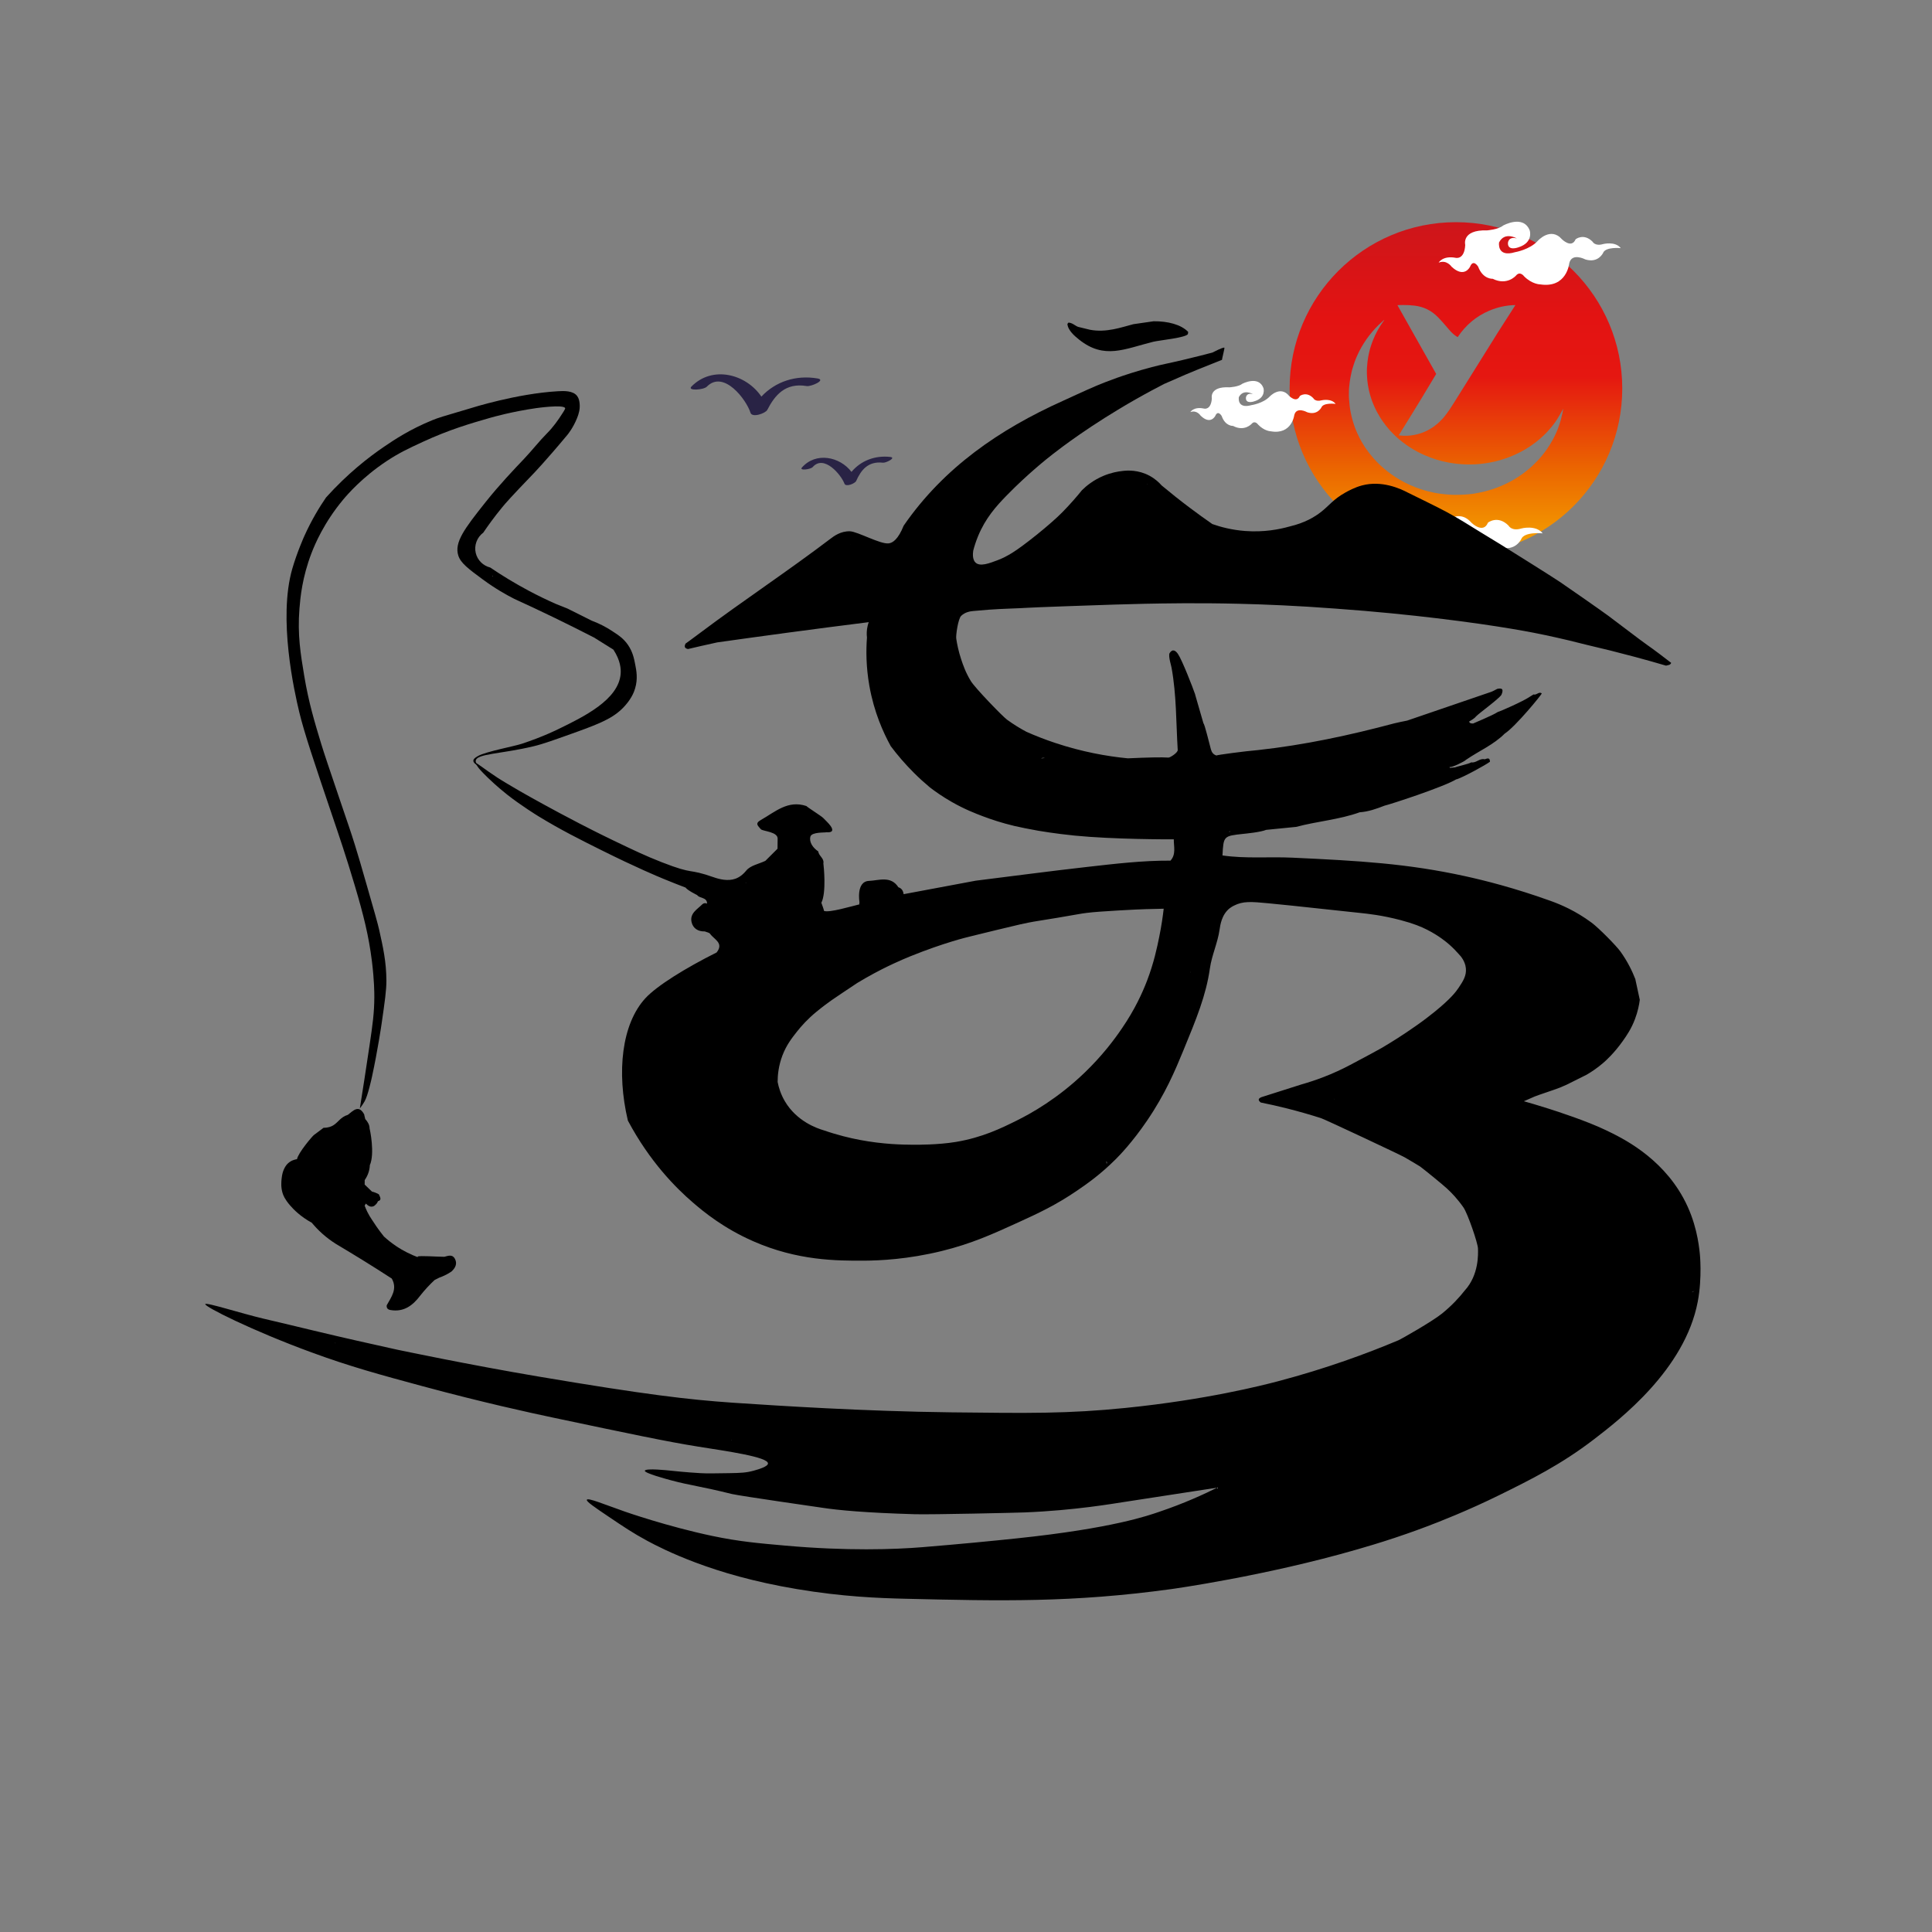<?xml version="1.0" encoding="utf-8"?>
<!-- Generator: Adobe Illustrator 23.0.5, SVG Export Plug-In . SVG Version: 6.00 Build 0)  -->
<svg version="1.1" id="图层_1" xmlns="http://www.w3.org/2000/svg" xmlns:xlink="http://www.w3.org/1999/xlink" x="0px" y="0px"
	 viewBox="0 0 800 800" style="enable-background:new 0 0 800 800;" xml:space="preserve">
<rect x="0" y="0" width="800" height="800" fill="#808080" stroke="none"/>
<style type="text/css">
	.st0{fill-rule:evenodd;clip-rule:evenodd;fill:url(#SVGID_1_);}
	.st1{fill-rule:evenodd;clip-rule:evenodd;fill:#FFFFFF;}
	.st2{fill:none;}
	.st3{fill:#292345;}
	.st4{fill-rule:evenodd;clip-rule:evenodd;}
</style>
<linearGradient id="SVGID_1_" gradientUnits="userSpaceOnUse" x1="602.87" y1="241.599" x2="602.87" y2="80.141">
	<stop  offset="0" style="stop-color:#F8B600"/>
	<stop  offset="0.02" style="stop-color:#F8B600"/>
	<stop  offset="0.29" style="stop-color:#EB6700"/>
	<stop  offset="0.53" style="stop-color:#E51711"/>
	<stop  offset="0.68" style="stop-color:#E31312"/>
	<stop  offset="1" style="stop-color:#C7161D"/>
</linearGradient>
<path class="st0" d="M602.87,92C564.84,92,534,122.83,534,160.87c0,38.04,30.84,68.87,68.87,68.87c38.04,0,68.87-30.83,68.87-68.87
	C671.74,122.83,640.91,92,602.87,92z M581.08,126.3c1.55-0.01,3.1,0.07,4.64,0.26c3.82,0.45,7.06,2.05,9.73,4.81
	c1.64,1.67,3.16,3.46,4.67,5.24c0.96,1.13,2.02,2.13,3.3,2.88c0.06,0.03,0.12,0.06,0.17,0.09c0.01,0,0.03-0.01,0.04-0.01
	c-0.01,0-0.01-0.01-0.02-0.01c3.31-4.93,7.64-8.63,13.13-10.94c3.42-1.44,6.98-2.24,10.76-2.3c-2.55,3.99-5.07,7.92-7.59,11.85
	c-0.39,0.63-0.78,1.27-1.17,1.9c-2.93,4.7-5.86,9.39-8.8,14.09c-2.57,4.12-5.16,8.23-7.72,12.36c-1.21,1.95-2.47,3.88-3.89,5.68
	c-0.49,0.61-0.99,1.22-1.56,1.77c0-0.01-0.01-0.01-0.01-0.02c0,0.01,0,0.01-0.01,0.02c-0.85,0.93-1.8,1.75-2.82,2.5
	c-2.48,1.82-5.22,3.03-8.24,3.61c-2.05,0.4-4.12,0.5-6.2,0.22c-0.09-0.01-0.17-0.03-0.3-0.06c0.27-0.43,0.53-0.85,0.79-1.26
	c3.01-4.83,6-9.68,8.95-14.55c1.93-3.19,3.84-6.39,5.76-9.58c0,0.01,0.01,0.01,0.01,0.02c0-0.01,0-0.02,0-0.02
	c-1.87-3.3-3.73-6.6-5.59-9.91c-2.68-4.76-5.36-9.51-8.04-14.27c-0.76-1.36-1.54-2.73-2.3-4.09c-0.04-0.07-0.09-0.12-0.08-0.22
	C579.48,126.3,580.28,126.31,581.08,126.3z M647.27,169.51c-0.1,0.48-0.17,0.97-0.27,1.45c-0.22,1-0.46,2-0.73,2.99
	c-0.33,1.17-0.71,2.33-1.15,3.47c-0.28,0.73-0.57,1.46-0.91,2.17c-0.42,0.89-0.85,1.77-1.32,2.62c-0.73,1.32-1.53,2.6-2.39,3.84
	c-0.6,0.86-1.23,1.7-1.89,2.51c-0.51,0.61-1.03,1.21-1.57,1.81c-0.67,0.74-1.4,1.42-2.1,2.13c-0.7,0.7-1.45,1.33-2.21,1.96
	c-0.86,0.71-1.74,1.4-2.65,2.04c-1.08,0.76-2.19,1.47-3.32,2.14c-0.47,0.28-0.96,0.53-1.45,0.8c-0.76,0.41-1.53,0.8-2.31,1.15
	c-1.04,0.47-2.08,0.92-3.14,1.32c-1.03,0.39-2.07,0.74-3.12,1.05c-1.3,0.39-2.6,0.71-3.93,0.98c-0.52,0.1-1.26,0.26-2.15,0.41
	c-0.6,0.1-0.98,0.15-1.15,0.17c-0.58,0.07-1.05,0.12-1.31,0.14c-0.2,0.02-0.37,0.03-0.71,0.06c0,0-0.53,0.04-0.98,0.07
	c-3.06,0.19-5.27,0.09-5.27,0.09c-0.57-0.02-1.01-0.06-1.49-0.09c-0.34-0.02-1.74-0.14-3.07-0.31c-1.88-0.23-3.72-0.61-5.54-1.08
	c-1.7-0.44-3.36-0.99-5.01-1.62c-1.52-0.58-2.99-1.25-4.44-1.99c-1.36-0.7-2.67-1.47-3.96-2.3c-1.07-0.69-2.09-1.44-3.1-2.2
	c-0.58-0.44-1.12-0.92-1.68-1.39c-0.87-0.74-1.72-1.52-2.52-2.33c-1.08-1.1-2.12-2.24-3.06-3.46c-0.5-0.64-1.01-1.28-1.46-1.95
	c-0.4-0.48-0.72-1.02-1.05-1.54c-0.7-1.09-1.35-2.2-1.94-3.36c-0.65-1.3-1.25-2.61-1.77-3.95c-0.38-1-0.7-2.03-1.01-3.06
	c-0.37-1.19-0.62-2.39-0.87-3.6c-0.18-0.86-0.31-1.74-0.41-2.62c-0.09-0.83-0.12-1.66-0.22-2.48c-0.16-1.36-0.07-2.72-0.07-4.08
	c0.01-0.61,0.08-1.23,0.16-1.84c0.07-0.51,0.11-1.02,0.17-1.54c0.07-0.57,0.17-1.13,0.27-1.69c0.13-0.69,0.27-1.37,0.42-2.05
	c0.14-0.7,0.33-1.38,0.54-2.05c0.23-0.77,0.47-1.55,0.74-2.31c0.35-0.94,0.7-1.88,1.13-2.78c0.3-0.62,0.57-1.26,0.89-1.88
	c0.56-1.05,1.14-2.09,1.78-3.11c0.71-1.12,1.46-2.21,2.27-3.26c0.43-0.56,0.9-1.11,1.36-1.66c0.84-0.99,1.72-1.94,2.65-2.84
	c0.62-0.61,1.29-1.19,1.94-1.78c0.08-0.07,0.19-0.12,0.32-0.2c-0.12,0.27-0.29,0.45-0.43,0.64c-0.81,1.12-1.55,2.29-2.23,3.5
	c-0.4,0.73-0.8,1.46-1.15,2.21c-0.29,0.61-0.55,1.25-0.81,1.88c-0.29,0.69-0.53,1.39-0.77,2.08c-0.37,1.05-0.66,2.13-0.91,3.22
	c-0.3,1.26-0.51,2.53-0.66,3.82c-0.1,0.85-0.17,1.69-0.22,2.54c-0.04,0.88-0.05,1.77-0.02,2.66c0.02,0.76,0.07,1.53,0.15,2.29
	c0.14,1.43,0.35,2.84,0.67,4.24c0.27,1.15,0.56,2.28,0.94,3.4c0.31,0.94,0.66,1.86,1.05,2.77c0.38,0.9,0.8,1.79,1.25,2.65
	c0.78,1.47,1.63,2.89,2.6,4.24c0.72,1,1.47,1.99,2.28,2.92c0.16,0.18,0.37,0.33,0.47,0.57c0.79,0.84,1.58,1.67,2.42,2.46
	c1.92,1.79,3.99,3.4,6.2,4.8c1.79,1.14,3.66,2.13,5.6,3c1.68,0.75,3.41,1.39,5.16,1.94c1.69,0.52,3.41,0.95,5.16,1.25
	c1.15,0.21,2.3,0.37,3.46,0.5c1.33,0.14,2.67,0.22,4.01,0.25c1.21,0.02,2.42,0.01,3.62-0.06c1.25-0.07,2.49-0.19,3.73-0.37
	c1.45-0.2,2.89-0.47,4.32-0.8c2.8-0.66,5.51-1.59,8.13-2.76c3.06-1.37,5.93-3.08,8.6-5.12c1.08-0.82,2.1-1.71,3.1-2.63
	c0.72-0.67,1.41-1.39,2.08-2.11c1.05-1.13,2.01-2.33,2.91-3.57c1.01-1.4,2.88-4.69,3.19-5.29c0.02-0.05,0.15-0.29,0.18-0.27
	C647.3,169.34,647.27,169.48,647.27,169.51z"/>
<path class="st1" d="M671.13,102.75c0,0-6.34-0.67-7.34,2c0,0-2,4.34-7.34,2.67c0,0-5.67-3-6.67,1.67c0,0-1,10.34-12.01,8.67
	c0,0-3.34,0-6.67-3.34c0,0-1.67-2.34-3.34-0.33c0,0-3.67,4.34-9.68,1.34c0,0-4,0.33-6.01-5.01c0,0-2-3.34-3.34,0
	c0,0-2.34,5.01-7.68,0c0,0-2-3.01-5.34-1.67c0,0,1.67-3,7.01-2c0,0,3.67,1,4-5.34c0,0-1.67-6.34,9.01-6.01c0,0,4.67-0.33,6.67-2
	c0,0,8.34-4.68,11.02,2c0,0,1.67,5.01-4.68,7.01c0,0-4.34,1.67-4.34-1.67c0,0,0-3,3.67-2.01c0,0-5.01-3-7.34,1.67
	c0,0-1,6.34,6.67,4.01c0,0,6.01-1,9.35-4.67c0,0,5.34-6.01,10.01-0.67c0,0,4,4.01,5.67,0c0,0,3.34-2.67,7.01,1c0,0,1,2,4.34,1
	C663.79,101.08,668.79,99.74,671.13,102.75z"/>
<path class="st1" d="M638.79,220.85c0,0-7.69-0.81-8.9,2.43c0,0-2.43,5.26-8.9,3.24c0,0-6.88-3.64-8.09,2.02
	c0,0-1.21,12.54-14.56,10.52c0,0-4.05,0-8.09-4.04c0,0-2.02-2.83-4.05-0.4c0,0-4.45,5.26-11.73,1.62c0,0-4.85,0.4-7.28-6.07
	c0,0-2.43-4.04-4.05,0c0,0-2.83,6.07-9.3,0c0,0-2.43-3.64-6.47-2.02c0,0,2.02-3.64,8.49-2.43c0,0,4.45,1.21,4.85-6.47
	c0,0-2.02-7.69,10.93-7.29c0,0,5.66-0.4,8.09-2.43c0,0,10.11-5.66,13.35,2.43c0,0,2.02,6.07-5.66,8.5c0,0-5.26,2.02-5.26-2.02
	c0,0,0-3.65,4.45-2.43c0,0-6.07-3.64-8.9,2.02c0,0-1.21,7.69,8.09,4.85c0,0,7.28-1.21,11.33-5.66c0,0,6.47-7.28,12.13-0.81
	c0,0,4.86,4.86,6.88,0c0,0,4.05-3.23,8.5,1.22c0,0,1.21,2.43,5.26,1.22C629.89,218.83,635.96,217.21,638.79,220.85z"/>
<path class="st1" d="M553.05,167.24c0,0-5.04-0.64-5.88,1.46c0,0-1.67,3.42-5.9,2c0,0-4.46-2.5-5.34,1.2c0,0-0.99,8.22-9.73,6.69
	c0,0-2.66-0.06-5.25-2.78c0,0-1.29-1.89-2.65-0.33c0,0-3,3.39-7.73,0.88c0,0-3.2,0.2-4.69-4.09c0,0-1.53-2.69-2.66-0.06
	c0,0-1.95,3.94-6.11-0.14c0,0-1.54-2.43-4.22-1.43c0,0,1.38-2.36,5.62-1.46c0,0,2.91,0.86,3.29-4.18c0,0-1.21-5.08,7.29-4.62
	c0,0,3.72-0.18,5.35-1.48c0,0,6.73-3.56,8.73,1.8c0,0,1.24,4.01-3.85,5.49c0,0-3.49,1.25-3.42-1.41c0,0,0.05-2.39,2.96-1.53
	c0,0-3.93-2.48-5.88,1.19c0,0-0.91,5.03,5.24,3.31c0,0,4.8-0.69,7.53-3.55c0,0,4.36-4.68,7.99-0.34c0,0,3.11,3.26,4.51,0.1
	c0,0,2.71-2.06,5.57,0.93c0,0,0.76,1.61,3.44,0.87C547.24,165.77,551.24,164.8,553.05,167.24z"/>
<g>
	<path d="M117,494c0.3,1,0.93,2.56,3,5c1.6,1.88,4.46,4.77,9.11,7.32c0,0,0,0,0,0c1.16,1.4,2.6,2.95,4.35,4.52
		c1.96,1.75,3.86,3.11,5.53,4.17c1.67,1,3.33,2,5,3c2.06,1.24,4.13,2.5,6.21,3.79c4.1,2.53,8.11,5.08,12.02,7.62
		c2.45,4.29-0.17,7.61-2.09,11.07c-0.14,1.2,0.46,1.78,1.59,1.97c5.5,0.92,9.19-1.88,12.27-5.95c0.88-1.12,1.88-2.3,2.99-3.5
		c1.02-1.1,2.03-2.1,3-3c0.67-0.33,1.33-0.67,2-1c0.65-0.23,1.34-0.51,2.07-0.85c1.13-0.53,2.1-1.11,2.91-1.66
		c1.58-1.47,2.51-3.21,1.39-5.29c-1.04-1.93-2.78-1.21-4.36-0.8c-3.01-0.01-10.35-0.55-11.04-0.1c0,0.09,0.02,0.17,0.02,0.26
		c-0.02-0.01-0.04-0.02-0.06-0.03c-2.59-0.97-5.72-2.42-9-4.64c-1.93-1.3-3.57-2.64-4.94-3.9c-0.99-1.23-2-2.57-3-4
		c-0.71-1.02-1.38-2.02-2-3c-0.62-0.91-1.27-1.98-1.88-3.22c-0.44-0.9-0.8-1.75-1.09-2.54c0.16-0.29,0.32-0.57,0.48-0.86
		c0.96,0.9,1.95,1.7,3.39,1.01c0.69-0.54,1.34-1.11,1.62-1.98c1.72-0.47,0.9-1.71,0.39-2.86c-0.33-0.29-2.24-1.05-2.86-1.14
		c-1.01-0.97-2.01-1.94-3.02-2.91c0.01-0.62,0.01-1.23,0.02-1.85c1.25-1.83,2.01-3.84,2.12-6.08c0,0,0,0,0,0l0,0c0,0,0,0,0,0
		c-0.01,0-0.03,0.01-0.04,0.01c2.22-4.88,0.05-15.04-0.06-15.26c-0.01-1.58-0.77-2.81-1.79-3.93c0,0,0,0,0,0
		c-0.14-0.58-0.29-1.16-0.43-1.74l0.07-0.04c-2.31-4.43-4.59-1.71-6.87,0.03c0,0,0,0,0,0c0,0,0,0,0,0c-3.01,0.9-3.97,3.1-6.04,4.35
		c-0.78,0.47-2.04,1.01-4,1c-1.33,1-2.67,2-4,3c-0.57,0.38-6.5,7.33-7,10c-0.79,0.11-2.29,0.45-3.62,1.63
		c-1.17,1.03-1.65,2.21-2,3.06c-0.11,0.27-0.55,1.39-0.75,3.35C116.48,489.39,116.26,491.57,117,494z M167.26,539.62
		C167.26,539.61,167.26,539.61,167.26,539.62C167.26,539.61,167.26,539.61,167.26,539.62C167.27,539.61,167.27,539.61,167.26,539.62
		C167.27,539.61,167.27,539.61,167.26,539.62C167.26,539.61,167.26,539.62,167.26,539.62z M173.47,534.66c0.1-0.1,0.21-0.2,0.31-0.3
		C173.79,534.45,173.58,534.65,173.47,534.66z M180.97,529.46L180.97,529.46c0,0,0-0.01,0-0.01c0.01,0.02,0.02,0.04,0.03,0.06
		C181,529.51,180.97,529.46,180.97,529.46z"/>
	<path d="M123.9,294.8c2.1,8.72,6.1,20.55,14.1,44.2c2.2,6.51,5.26,15.39,9,28c3.52,11.88,5.69,20.51,7,31
		c0.99,7.99,1.01,13.22,1,15c-0.04,6.42-0.66,10.98-2,20c-1.48,9.96-2.84,18.72-4,26c0.33-0.44,0.66-0.9,1-1.4c0,0,0.54-0.8,1-1.6
		c1.32-2.24,2.95-9.75,3-10c2.44-11.22,4-22,4-22c1.35-9.35,2.02-14.02,2-18c-0.05-7.81-1.37-13.7-3-21c-0.62-2.77-2.09-7.89-5-18
		c-2.41-8.39-3.62-12.58-5-17c-1.86-5.95-2.82-8.62-6-18c-4.56-13.43-6.83-20.15-8-24c-2.73-9.01-5.18-17.1-7-28
		c-1.53-9.17-2.87-17.19-2-28c0.36-4.48,1.1-12.85,5-23c1.37-3.56,5.12-12.53,13-22c1.86-2.24,7.97-9.33,18-16
		c5.27-3.5,9.38-5.4,15-8c11.05-5.11,19.77-7.64,28-10c1.32-0.38,9.09-2.57,19-4c0,0,11.45-1.63,12,0c0.06,0.17,0.04,0.36-1,2
		c-1.89,2.97-3.95,5.87-6.43,8.36c-3.36,3.38-6.28,7.18-9.57,10.64c-4.09,4.3-10.27,10.78-16,18c-8.56,10.78-13,16.57-11.21,22.09
		c0.99,3.04,4.01,5.35,10.21,9.91c5.12,3.77,9.74,6.35,13,8c5.58,2.54,11.25,5.21,17,8c5.47,2.66,10.8,5.33,16,8
		c2.67,1.67,5.33,3.33,8,5c2.95,4.53,3.15,8.01,3,10c-0.84,10.77-15.29,17.8-26,23c0,0-6.09,3.07-15,6c-3.09,1.02-14.65,3.18-18,5
		c-1.63,0.89-2,1.48-2,2c0,1.14,1.81,1.92,2,2c-0.53-0.51-1.1-1.23-1-2c0.4-2.98,10.52-2.75,24-6c3.96-0.95,8.64-2.64,18-6
		c10.66-3.83,15.82-6.18,20-11c2.67-3.08,3.6-5.62,4-7c1.18-4.02,0.52-7.34,0-10c-0.46-2.35-1.01-5.12-3-8c-1.86-2.69-4-4.07-7-6
		c-1.87-1.21-4.55-2.71-8-4c-3.33-1.67-6.67-3.33-10-5c-1.67-0.67-3.33-1.33-5-2c-3.53-1.57-7.22-3.34-11.03-5.37
		c-5.94-3.16-11.26-6.43-15.97-9.63c-2.97-0.74-5.3-3.06-6-6c-0.75-3.15,0.48-6.49,3.12-8.45c0,0,0,0,0,0
		c1.69-2.5,4.33-6.25,7.88-10.55c1.37-1.66,3.31-3.94,13-14c0,0,5.11-5.31,14-16c0.13-0.15,2.37-2.88,4-7c0.69-1.74,1.25-3.7,1-6
		c-0.09-0.86-0.28-2.03-1-3c-1.69-2.28-5.46-2.15-8-2c-17.21,1-36,7-36,7c-12.35,3.64-13.42,3.95-16,5c-9.38,3.83-15.81,8.15-20,11
		c-6.47,4.4-15.12,11.14-24,21c-2.69,3.92-5.98,9.28-9,16c0,0-3.01,6.69-4.98,13.54C115.1,256.13,121.87,286.35,123.9,294.8z
		 M239.98,300.49C239.99,300.49,239.99,300.49,239.98,300.49c0.01,0.03,0.02,0.06,0.02,0.06c-0.02,0-0.04,0.01-0.06,0.01
		C239.96,300.54,239.97,300.51,239.98,300.49z M216.23,247.47c0.04,0,0.07,0,0.1,0c-0.01,0.02-0.02,0.04-0.03,0.06
		C216.28,247.51,216.25,247.49,216.23,247.47z M246.98,265.51C246.98,265.51,246.98,265.5,246.98,265.51
		C246.98,265.5,246.99,265.51,246.98,265.51C246.99,265.51,246.99,265.51,246.98,265.51C246.99,265.51,246.99,265.51,246.98,265.51
		C246.99,265.51,246.98,265.51,246.98,265.51z M251.06,261.61c-0.02-0.04-0.05-0.06-0.06-0.1c0.03,0,0.05,0,0.08,0
		C251.07,261.54,251.06,261.58,251.06,261.61z M236.89,252.68c0,0-0.01-0.01-0.01-0.01c0.02-0.02,0.03-0.04,0.05-0.06
		C236.91,252.63,236.9,252.66,236.89,252.68z M203.95,238.74c-0.05-0.06-0.1-0.1-0.15-0.16c0,0,0,0,0,0c0,0,0.32-0.16,0.32-0.16
		C204.06,238.53,204,238.64,203.95,238.74z M267,282"/>
	<path d="M154.94,499.37c-0.01,0.01-0.03,0.01-0.04,0.01c-0.01,0-0.01,0.01-0.02,0.01L154.94,499.37z"/>
	<path d="M697,496c-9.43-17.19-25.52-24.9-32-28c-8.16-3.91-19.84-7.67-24-9c-4.11-1.31-7.56-2.31-10-3c1.49-0.66,3-1.32,4.53-1.98
		c1.23-0.53,8-2.72,10.46-3.69c1.86-0.74,3.53-1.54,5.01-2.32c2-1,4-2,6-3c1.91-1.11,4.38-2.73,7-5c0.91-0.79,4.42-3.92,8-9
		c1.58-2.24,3.47-4.96,5-9c1.2-3.17,1.74-5.98,2-8c-1.35-6.38-1.72-8.04-1.76-8.15c-0.01-0.02-0.08-0.41-0.08-0.41
		c-1.27-3.28-3.19-7.28-6.16-11.43c-1.68-2.35-8.93-9.73-12-12c-6.66-4.92-12.74-7.47-17-9c-14.77-5.31-27.12-8.42-35.49-10.25
		c-23.8-5.2-43.52-6.33-71.42-7.63c-9.63-0.45-19.3,0.48-28.89-0.92c0.43-8.06,0.43-8.05,8.59-8.93c0.79-0.09,7.2-0.68,9.49-1.66
		c0.02-0.01,8.32-0.83,12.46-1.24c8.69-2.33,17.77-2.98,26.29-6.04c3.6-0.25,6.94-1.44,10.26-2.74c0,0,0,0,0,0
		c2.3-0.51,24.52-7.73,29.84-10.98c0,0,0,0,0,0l-0.01,0.09c0,0,0,0,0,0c0,0,0,0,0,0l0,0c0,0,0,0,0,0c2.7-0.84,12.03-5.93,13.84-7.3
		c-0.01-1.9-1.14-1.36-2.19-1.01c-2.07-0.57-3.51,1.64-5.54,1.26c-1.06,0.7-6.19,1.77-6.79,2.09c-0.16-0.04-1.55,0.18-2.08,0.21
		c-0.04-0.08-0.08-0.17-0.11-0.27c0.02-0.04,0.03-0.09,0.05-0.13c0.65,0.42,6.05-2.19,6.76-2.96c5.31-3.66,11.38-6.19,16.02-10.85
		c0,0,0,0,0,0c4.4-2.81,15.55-16.43,15.32-16.63c-1.15-0.94-2.16,0.85-3.39,0.42c-0.57,0.35-1.15,0.7-1.72,1.06
		c-2.53,1.76-12.24,6.04-13.06,6.19c-2.13,1.45-10,4.62-10.24,4.79v0c-1.11,0.03-1.6-0.29-1.62-0.86c0.28-0.14,2.31-1.29,2.78-2.05
		c1.62-1.62,9.18-7.02,10.55-8.95c0.71-1.71,0.92-3.07-1.71-2.49c-0.87,0.43-1.7,0.95-2.6,1.27c-11.57,3.98-23.15,7.92-34.73,11.88
		c0,0,0,0,0,0c-1.78,0.38-3.58,0.68-5.34,1.14c-18.52,4.94-37.22,8.96-56.3,11.05c-5.64,0.47-17.22,2.03-17.32,2.25
		c-1.23-0.37-1.92-1.22-2.29-2.54c-0.75-2.67-2.46-10.05-3.12-10.89c-1.14-3.93-2.28-7.86-3.41-11.79l0.03-0.01
		c-0.99-2.89-5.44-14.37-7.17-16.85c-0.87-1.24-2.16-2.33-3.47-0.26c-0.54,1.47,0.79,5.32,0.84,5.98
		c2.07,11.27,1.86,22.71,2.56,34.09c0.07,1.13-3.22,3.19-3.83,3.14c-2.8-0.21-8.51-0.07-16.84,0.31
		c-8.72-0.85-18.96-2.68-30.04-6.37c-4.3-1.43-8.29-3-11.96-4.63c-2.48-1.32-5.19-2.96-8-5c-1.85-1.34-13.25-13.13-15-16
		c-2.18-3.58-3.23-6.68-4-9c-1.1-3.32-1.69-6.25-2.03-8.51c0,0,0,0,0,0c-0.26-1.09,0.72-8.23,2.03-9.49c1.7-1.64,3.92-1.9,5-2
		c2.47-0.23,4.35-0.4,6.46-0.55c2.84-0.2,5.69-0.35,8.54-0.45c8.34-0.29,3.44-0.28,24-1c16.33-0.57,24.5-0.86,32-1
		c8.02-0.15,21.64-0.42,39,0c10.57,0.25,24.14,0.8,40,2c16.65,1.19,30.87,2.67,42,4c26.8,3.2,40.96,6.14,45,7
		c7.05,1.5,12.89,2.94,17,4c6.51,1.51,13.19,3.17,20,5c4.38,1.18,8.67,2.38,12.87,3.62c0.77-0.27,1.76-0.14,2.13-1.15
		c-1.25-1.03-8.02-6.13-10-7.47c-2.07-1.4-13.22-9.96-16-12c-3.09-2.28-16.53-11.65-20-14c-3.28-2.22-19.79-12.54-24.89-15.73
		c0,0-0.02-0.01-0.02-0.01c-3.23-1.94-12.42-7.59-15.09-9.25c-2.18-1.33-4.49-2.66-6.92-3.98C595.6,210.13,585,205,583,204
		c-3.34-1.77-10.91-5.14-19-3c-3.13,0.83-5.84,2.35-7,3c-4.94,2.77-6.56,5.31-10,8c-2.64,2.06-6.75,4.54-13,6
		c-4.21,1.19-10.63,2.46-18.42,1.87c-5.54-0.42-10.15-1.66-13.58-2.87c-3.04-2.11-6.15-4.35-9.3-6.72
		c-4.14-3.11-8.04-6.22-11.7-9.28c-1.04-1.19-2.67-2.74-5-4c-4.64-2.5-9.13-2.23-11-2c-2.07,0.2-4.89,0.71-8,2
		c-4.3,1.79-7.27,4.28-9,6c-1.95,2.42-4.62,5.54-8,9c-4.96,5.08-16.39,14.21-21,17c-1.84,1.12-3.64,2.11-6,3
		c-3.42,1.29-7.12,2.68-9,1c-0.32-0.28-1.55-1.52-1-5c0.38-1.49,1-3.58,2-6c3.03-7.34,7.34-12.25,12-17c8.73-8.91,16.52-15.07,19-17
		c3.09-2.41,15.51-11.99,34.28-22.66c4.82-2.74,8.89-4.88,11.72-6.34c7.38-3.28,11.53-5.01,14-6c0.02-0.01,8.33-3.33,10-4
		c-0.03-0.3,1.13-4.79,1-5c-0.13-0.21-1.19,0.06-5,2c-2.66,0.7-6.83,1.78-12,3c-7.28,1.72-8.17,1.74-13,3
		c-6.48,1.7-11.52,3.4-14.49,4.45c-3.73,1.33-6.5,2.44-8.43,3.25c-3.98,1.67-13.28,5.98-14.03,6.32
		c-26.21,11.79-49.27,27.6-65.86,51.65c-2.29,5.67-4.52,7.12-6.2,7.33c-3.47,0.42-12.83-4.87-16-5c-3.86-0.16-6.82,2.1-8,3
		c-17.68,13.43-36.24,25.67-54,39c-2.9,2.18-5.22,3.86-6.12,4.51c-0.61,1.18-0.4,1.99,1.03,2.24c1.02-0.25,9.13-2.14,12.09-2.75
		c9.6-1.36,19.27-2.69,29-4c11.3-1.52,22.52-2.97,33.67-4.37c0.02,0.01,0.04,0.02,0.06,0.02c-0.16,0.43-0.31,0.9-0.43,1.41
		c-0.47,1.91-0.45,3.62-0.3,4.94c-0.4,5.3-0.39,12.17,1,20c1.92,10.88,5.75,19.35,8.85,24.97c0,0,0,0,0,0
		c2.61,3.49,5.79,7.25,9.61,11.06c2.22,2.22,4.42,4.2,6.54,5.97c2.19,1.69,5.21,3.83,9,6c5.4,3.1,9.84,4.8,13,6
		c3.4,1.29,7.78,2.75,13,4c2.5,0.57,5.92,1.29,10,2c0,0,6.93,1.2,15,2c16.05,1.59,38.81,1.56,41.05,1.55
		c-0.03,3,1.02,6.18-1.37,8.82c0,0,0,0,0,0c-11.64-0.07-23.18,1.33-34.72,2.63c-15.32,1.73-30.6,3.77-45.9,5.67
		c-9.96,1.86-19.92,3.73-29.88,5.59c-0.18-1.36-0.77-2.42-2.16-2.86c-3.16-4.88-8.04-2.82-12.18-2.64
		c-5.46,0.24-3.93,8.86-3.93,8.86c-0.11,0.28-0.12,0.57-0.04,0.86v0c-2.98,0.69-12.65,3.61-14.69,2.69c0,0,0,0,0,0c0,0,0,0,0,0
		c0.1-0.26-0.76-2.46-1.06-3.35c2.16-4.32,0.96-15.35,0.83-16.31c0.42-2.12-1.93-3.07-2.1-4.94c-2.2-1.49-3.89-3.84-3.27-6.15
		c0.53-1.98,6.21-1.61,6.66-1.8c2.43,0.19,3.09-0.75,1.6-2.75c-0.86-1.15-1.96-2.12-2.95-3.16c-0.78-0.82-6.52-4.4-6.97-4.95
		c-7.69-2.59-12.98,2.47-18.88,5.79c-2.71,1.52-0.94,2.55,0.01,3.81c0.87,0.9,7.31,1,6.96,4.16c-0.02,1.31-0.03,2.62-0.05,3.92
		c-1.68,1.67-3.35,3.35-5.03,5.02c0,0,0,0,0,0c-2.68,1.28-6.18,1.9-7.88,3.99c-1.47,1.8-2.99,2.87-4.59,3.43
		c-3.01,1.06-6.48,0.22-8.78-0.58c-11.45-4.02-7.58-0.78-21.69-6.29c-6.8-2.66-11.58-4.96-20-9c-6.16-2.96-10.98-5.44-14-7
		c-6.39-3.3-11.08-5.86-15-8c-8.28-4.53-12.44-6.99-14.98-8.52c-1.9-1.15-2.85-1.72-4.02-2.48c-5.39-3.5-8.69-6.34-9-6
		c-0.1,0.11,0.2,0.55,0.8,1.43c0.64,0.94,1.27,1.61,2.2,2.57c0.93,0.96,1.41,1.43,2,2c0.6,0.58,3.78,3.66,8,7
		c5.75,4.55,12.66,8.79,13,9c9.21,5.62,16.99,9.51,26,14c14.58,7.26,23.29,10.88,26,12c3.61,1.49,6.67,2.67,8.91,3.52
		c0.77,1.14,4.78,3.1,4.78,3.1c1.09,1.5,4.1,0.79,4.11,3.54c-0.66-0.29-1.29-0.27-1.89,0.21c-2.11,2.12-5.34,3.76-4.53,7.42
		c0.58,2.61,2.67,3.96,5.48,3.88c0-0.01,0.01-0.01,0.01-0.02c0,0.01-0.01,0.02-0.01,0.02c0.75,0.33,1.81,0.44,2.21,1.01
		c1.6,2.29,5.82,3.77,2.68,7.71c0,0,0,0,0,0c-12.8,6.4-24.69,13.74-29.48,18.94c-9.81,10.63-12.02,30.59-7.26,50.67
		c9.04,17,19.85,27.86,27,34c4.3,3.69,12.49,10.52,25,16c18.26,8,34.31,8.07,46,8c6.23-0.04,17.9-0.53,32-4
		c12.39-3.05,21.08-7.02,32-12c7.85-3.59,15.12-6.94,24-13c3.83-2.61,9.55-6.56,16-13c1.41-1.41,6.8-6.88,13-16
		c7.59-11.16,11.58-20.69,15-29c5.39-13.1,9.42-22.87,11-34c0.77-5.44,3.21-10.56,4-16c0.27-1.84,0.84-6.35,4.29-8.99
		c0.66-0.5,1.21-0.78,1.7-1.03c3.72-1.9,7.12-1.64,14.01-0.98c4.48,0.43,8,0.79,10,1c11.19,1.22,19.88,2.16,28,3
		c3.11,0.32,9.26,0.95,17,3c5.33,1.41,8.45,2.7,11,4c4.82,2.45,7.93,5.07,9,6c1.72,1.5,3.05,2.91,4,4c0.97,0.98,2.73,3.07,3,6
		c0.28,3.02-1.18,5.28-3,8c-1.1,1.64-3.22,4.5-10,10c-1.94,1.58-4.64,3.67-8,6c-5.11,3.59-9.84,6.56-14,9c-1.25,0.73-6.31,3.47-13,7
		c-3.22,1.7-6.89,3.42-11,5c-3.17,1.22-6.19,2.2-9,3c-8.37,2.63-14.52,4.6-16.32,5.19c-0.43,0.14-1.36,0.46-1.45,1.06
		c-0.05,0.34,0.17,0.75,0.83,1.26c3.52,0.71,7.18,1.53,10.95,2.48c4.94,1.25,9.61,2.6,14,4c2.03,0.7,32.64,15.08,34.58,16.19
		c2.62,1.5,4.81,2.82,6.42,3.81c1.71,1.25,9.23,7.38,11,9c2.13,1.94,4.63,4.58,7,8c1.73,2.51,5.95,14.72,6,17
		c0.05,2.23,0.44,10.86-5.47,17.36c0,0,0,0,0,0c-2.23,2.84-5.34,6.27-9.53,9.64c-4.01,3.22-16.78,10.49-18,11
		c-12.87,5.41-29.75,11.67-50,17c-6.28,1.65-29.66,7.63-63,11c-23.63,2.39-39.79,2.2-72.11,1.82c-36.27-0.42-72.46-2.8-87.89-3.82
		c-1.36-0.09-2.04-0.14-2.87-0.19c-18.05-1.26-35.37-3.25-80.13-10.81c-28.52-4.81-57.84-10.98-58.55-11.13
		c-11.08-2.46-21.75-4.82-34.45-7.87c-1.72-0.41-5.16-1.24-9.96-2.39c-5.97-1.42-9.41-2.23-11.04-2.61c-9.47-2.25-23.67-6.83-24-6
		c-0.4,1.01,19.34,10.96,44,20c16.01,5.87,28.23,9.2,46,14c24.76,6.69,44.69,11.04,54,13c31.5,6.65,47.25,9.97,60,12
		c12.17,1.93,29.08,4.31,29,7c-0.04,1.26-3.79,2.4-6,3c-3.04,0.83-5.42,0.93-10,1c-6.07,0.09-9.11,0.17-12,0c-6.14-0.35-12-1-12-1
		c-1.47-0.16-10.52-1.13-10.99-0.03c0,0.01-0.01,0.01-0.01,0.03c-0.18,0.99,8.97,3.46,11,4c7.89,2.12,12.3,2.45,25.02,5.63
		c0,0,0,0,0,0c4.01,0.9,35.97,5.47,37.69,5.73c6.35,0.96,17.45,2.05,38.29,2.65c6.94,0.18,41.91-0.61,45.27-0.75
		c20.79-0.83,37.01-3.7,40.73-4.25c1.14-0.17,1.45-0.22,26-4c0.35-0.05,12.65-1.95,13-2c-5.35,2.68-13.58,6.48-24,10
		c-4.49,1.52-19.11,6.82-59,11c-10.27,1.08-23.49,2.37-39.03,3.64c-11.56,0.95-31.33,1.62-56.75-0.64
		c-10.89-0.97-19.04-1.65-30.22-4c-18.56-3.9-36-10-36-10c-8.86-3.1-15.53-5.92-16-5c-0.35,0.68,3.27,3.14,9,7
		c6.26,4.22,10.1,6.81,16,10c3.41,1.84,10.07,5.27,20,9c10.31,3.87,23.85,7.95,42,11c18.87,3.17,33.88,3.74,45,4
		c39.38,0.93,69.07,1.63,110-4c0,0,38.58-5.31,77.13-16.47c3.54-1.03,8.87-2.58,15.58-4.81c1.62-0.54,7.08-2.37,13.29-4.72
		c4.89-1.85,16.89-6.53,30-13c12.6-6.22,25.32-12.5,39-23c10.7-8.22,37.67-28.93,43-57c1.92-10.14,0.85-20.01,0.85-20.01
		C703.44,515.25,702.4,505.84,697,496z M603.13,322.69c0.11-0.13,0.22-0.26,0.33-0.38C603.35,322.43,603.24,322.56,603.13,322.69z
		 M621,297.47c0.04-0.03,0.07-0.05,0.11-0.08c0,0.03,0,0.05,0,0.08C621.08,297.47,621.04,297.47,621,297.47L621,297.47
		C621,297.47,621,297.47,621,297.47z M509.2,343.97c0,0.18,0.01,0.36,0.02,0.54c-0.08,0-0.15,0-0.23,0.01
		C509.04,344.32,509.12,344.15,509.2,343.97z M475.15,200.51c-0.02,0.06-0.03,0.12-0.03,0.18c-0.04-0.06-0.08-0.11-0.12-0.18
		C475.05,200.52,475.1,200.51,475.15,200.51z M454.96,201.41c0.01,0.02,0.03,0.04,0.04,0.06c0,0,0,0,0,0c0,0,0,0,0,0
		c-0.04,0-0.07,0.01-0.1,0.01C454.92,201.46,454.94,201.44,454.96,201.41z M486,152.47C486,152.47,486,152.47,486,152.47
		C486,152.48,486,152.48,486,152.47C486,152.48,486,152.48,486,152.47c0,0.01-0.01,0.01-0.01,0.02
		C485.99,152.48,485.99,152.47,486,152.47z M402.6,237.49c-0.01,0.1-0.03,0.19-0.04,0.29C402.57,237.67,402.58,237.58,402.6,237.49z
		 M351.99,225.48C351.99,225.48,351.99,225.48,351.99,225.48C351.99,225.48,351.99,225.48,351.99,225.48
		c0.02-0.02,0.04-0.03,0.06-0.05c0.01,0.02,0.02,0.03,0.03,0.05C352.05,225.48,352.02,225.48,351.99,225.48z M364,292.64
		c0-0.05,0-0.1,0-0.15c0.03,0.04,0.05,0.09,0.08,0.13C364.06,292.63,364.03,292.63,364,292.64z M373,227.5
		c0.01-0.01,0.01-0.02,0.02-0.03c0,0.01,0.01,0.02,0.01,0.02C373.02,227.5,373.01,227.5,373,227.5z M394.98,264.48
		c-0.02-0.03-0.05-0.05-0.07-0.08c0.02-0.02,0.05-0.03,0.07-0.04C394.98,264.4,394.98,264.44,394.98,264.48l0.03,0.03
		c0,0,0,0,0,0.01C395,264.5,394.99,264.49,394.98,264.48z M397.99,273.49L397.99,273.49L397.99,273.49z M399.08,276.42
		C399.08,276.42,399.08,276.42,399.08,276.42C399.08,276.42,399.08,276.42,399.08,276.42C399.08,276.42,399.08,276.42,399.08,276.42
		z M402.05,331.61c-0.02-0.04-0.04-0.07-0.06-0.12c0.03,0,0.06,0.01,0.1,0.02C402.08,331.55,402.07,331.58,402.05,331.61z
		 M431.07,314.05c0.52-0.29,1.03-0.32,1.53-0.16C432.09,313.92,431.58,313.98,431.07,314.05z M299,394.55
		c0-0.01-0.01-0.02-0.01-0.04c0.01,0,0.02,0,0.03,0C299.02,394.53,299.01,394.54,299,394.55z M309,365.51c0,0.03-0.01,0.07-0.01,0.1
		c-0.13,0.06-0.25,0.11-0.38,0.16C308.74,365.68,308.87,365.61,309,365.51C309,365.51,309,365.51,309,365.51
		C309,365.51,309,365.51,309,365.51z M458.23,482.01c0-0.35-0.06-0.71-0.17-1.06C458.53,481.05,458.38,481.51,458.23,482.01z
		 M480,404.5c0-0.01,0-0.03-0.01-0.04c0.01,0.01,0.02,0.01,0.03,0.01C480.02,404.48,480.01,404.49,480,404.5z M480,388
		c-0.88,4.34-2.19,10.63-5,18c-1.95,5.11-5.12,12.07-10.36,19.72c-3.41,5.05-8.43,11.61-15.44,18.37
		c-11.28,10.87-22.27,16.97-28.2,19.91c-6.34,3.14-14.18,7-25.13,8.84c-7.52,1.26-16.64,1.17-16.64,1.17c-0.13,0-0.61,0-1.23,0
		c-4.08-0.03-12.17-0.13-22-2c-3.95-0.75-9.09-1.96-15-4c-2.65-0.78-11.07-3.65-16-12c-1.72-2.93-2.57-5.76-3-8
		c0-2.9,0.39-6.78,2-11c1.65-4.3,3.86-7.12,6.02-9.86c1.84-2.33,4.44-5.23,7.98-8.14c2.63-2.16,4.85-3.79,6.4-4.88
		c0.8-0.56,1.5-1.04,4.6-3.12c2.51-1.68,4.58-3.05,6-4c1.98-1.2,4.32-2.56,7-4c1.45-0.78,4.3-2.28,8-4c5.25-2.44,9.36-4,12-5
		c6.51-2.46,11.88-4.1,15-5c2.53-0.73,7.02-1.82,16-4c9.39-2.28,11.38-2.69,13-3c3.4-0.66,3.46-0.57,12-2c9.19-1.54,9.04-1.63,12-2
		c3.26-0.4,6.51-0.6,13-1c5.52-0.34,9.64-0.49,11.51-0.55c2.87-0.1,5.36-0.15,7.35-0.18C481.52,379.27,480.96,383.3,480,388z
		 M492.89,402.6c-0.02,0.02-0.03,0.05-0.05,0.07c-0.02-0.01-0.05-0.02-0.07-0.03c0.08-0.06,0.16-0.13,0.24-0.19
		c0,0.01,0,0.03-0.01,0.04c0.01,0,0.03,0.01,0.04,0.01C492.99,402.54,492.94,402.56,492.89,402.6z M562.97,360.49
		c0.01-0.01,0.02-0.03,0.03-0.04c0,0.01,0,0.03,0,0.04C562.99,360.49,562.98,360.49,562.97,360.49z M552.38,455.13
		c0.03-0.05,0.06-0.09,0.1-0.14c0,0.06,0.01,0.1,0.02,0.16C552.46,455.15,552.42,455.14,552.38,455.13z M138.49,556.16
		c0.09-0.02,0.17-0.03,0.26-0.05c0.11,0.02,0.21,0.05,0.32,0.07C138.87,556.18,138.68,556.18,138.49,556.16z M208.99,568.51
		C208.99,568.51,208.99,568.51,208.99,568.51C208.99,568.51,208.99,568.51,208.99,568.51C209,568.51,208.99,568.51,208.99,568.51z
		 M302.99,596.5c-0.04,0-0.09,0-0.13,0c-0.01-0.08-0.02-0.15-0.03-0.22C302.88,596.35,302.94,596.42,302.99,596.5
		C302.99,596.5,302.99,596.5,302.99,596.5z M440,586.49c0.02-0.02,0.04-0.03,0.05-0.05c0.01,0.02,0.01,0.03,0.02,0.05
		C440.05,586.49,440.02,586.49,440,586.49z M267.02,632.55c-0.01-0.01-0.02-0.02-0.03-0.03c0.01,0,0.03,0,0.04,0
		C267.03,632.53,267.02,632.54,267.02,632.55z M364.94,655.49c0-0.01,0.01-0.01,0.01-0.02c0.02,0.01,0.03,0.01,0.05,0.02
		C364.98,655.49,364.96,655.49,364.94,655.49z M506,600.56c0-0.02,0-0.04,0-0.06c0.02,0.01,0.03,0.02,0.04,0.02
		C506.03,600.53,506.01,600.55,506,600.56z M514.95,575.53c0-0.01,0-0.01,0-0.02c0.02,0,0.05,0,0.07,0
		C515,575.52,514.97,575.52,514.95,575.53z M552.99,566.5c0.04-0.03,0.09-0.06,0.13-0.09c0,0.02,0.01,0.04,0.02,0.06
		C553.09,566.48,553.04,566.49,552.99,566.5z M607.04,399.8c-0.01-0.1-0.02-0.2-0.04-0.3c0.04,0.06,0.07,0.11,0.1,0.17
		C607.08,399.71,607.06,399.75,607.04,399.8z M611.98,509.65c0-0.05,0-0.1,0-0.15c0.03,0.03,0.06,0.06,0.09,0.09
		C612.04,509.61,612.01,509.63,611.98,509.65z M700.41,535.16c0.31-0.26,0.71-0.46,1.21-0.58
		C701.22,534.81,700.81,535,700.41,535.16z M702,530.5L702,530.5L702,530.5C702,530.5,702,530.5,702,530.5c0-0.03,0-0.07,0-0.1
		c0.01,0.01,0.02,0.02,0.03,0.02C702.02,530.45,702.01,530.48,702,530.5z"/>
</g>
<line class="st2" x1="446" y1="144" x2="457" y2="139"/>
<path class="st3" d="M338.53,156.71c-9.02-1.52-17.39,1.27-23.26,7.51c-6.33-9.33-20.24-13.04-28.97-4.15
	c-1.82,1.86,5.03,1.41,6.37,0.05c6.98-7.12,16.39,5.36,18.09,10.79c0.69,2.21,6.22,0.25,6.96-1.19c3.14-6.1,7.49-11.35,16.31-9.86
	C335.83,160.16,342.23,157.34,338.53,156.71"/>
<path class="st3" d="M368.64,189.21c-6.4-0.72-12.18,1.57-16.06,6.18c-4.81-6.31-14.74-8.38-20.53-1.79
	c-1.21,1.38,3.59,0.8,4.48-0.21c4.63-5.28,11.73,3.13,13.14,6.88c0.57,1.53,4.38-0.07,4.85-1.11c1.97-4.41,4.82-8.27,11.08-7.57
	C366.87,191.74,371.26,189.51,368.64,189.21"/>
<path class="st4" d="M477.68,133.03c5.89-0.07,11.43,1.37,14.32,4.41c-0.04,0.29-0.07,0.59-0.11,0.88
	c-0.82,1.54-11.79,2.57-14.32,3.19c-11.98,2.97-20.29,7.45-30.73-0.88c-1.73-1.38-4.63-3.77-4.85-6.5c0.15-0.18,0.29-0.37,0.44-0.55
	c1.65,0.09,2.69,1.27,3.96,1.76c1.65,0.4,3.3,0.81,4.96,1.21c6.81,1.27,12.96-1.02,17.95-2.31
	C472.1,133.83,474.89,133.43,477.68,133.03z"/>
</svg>
